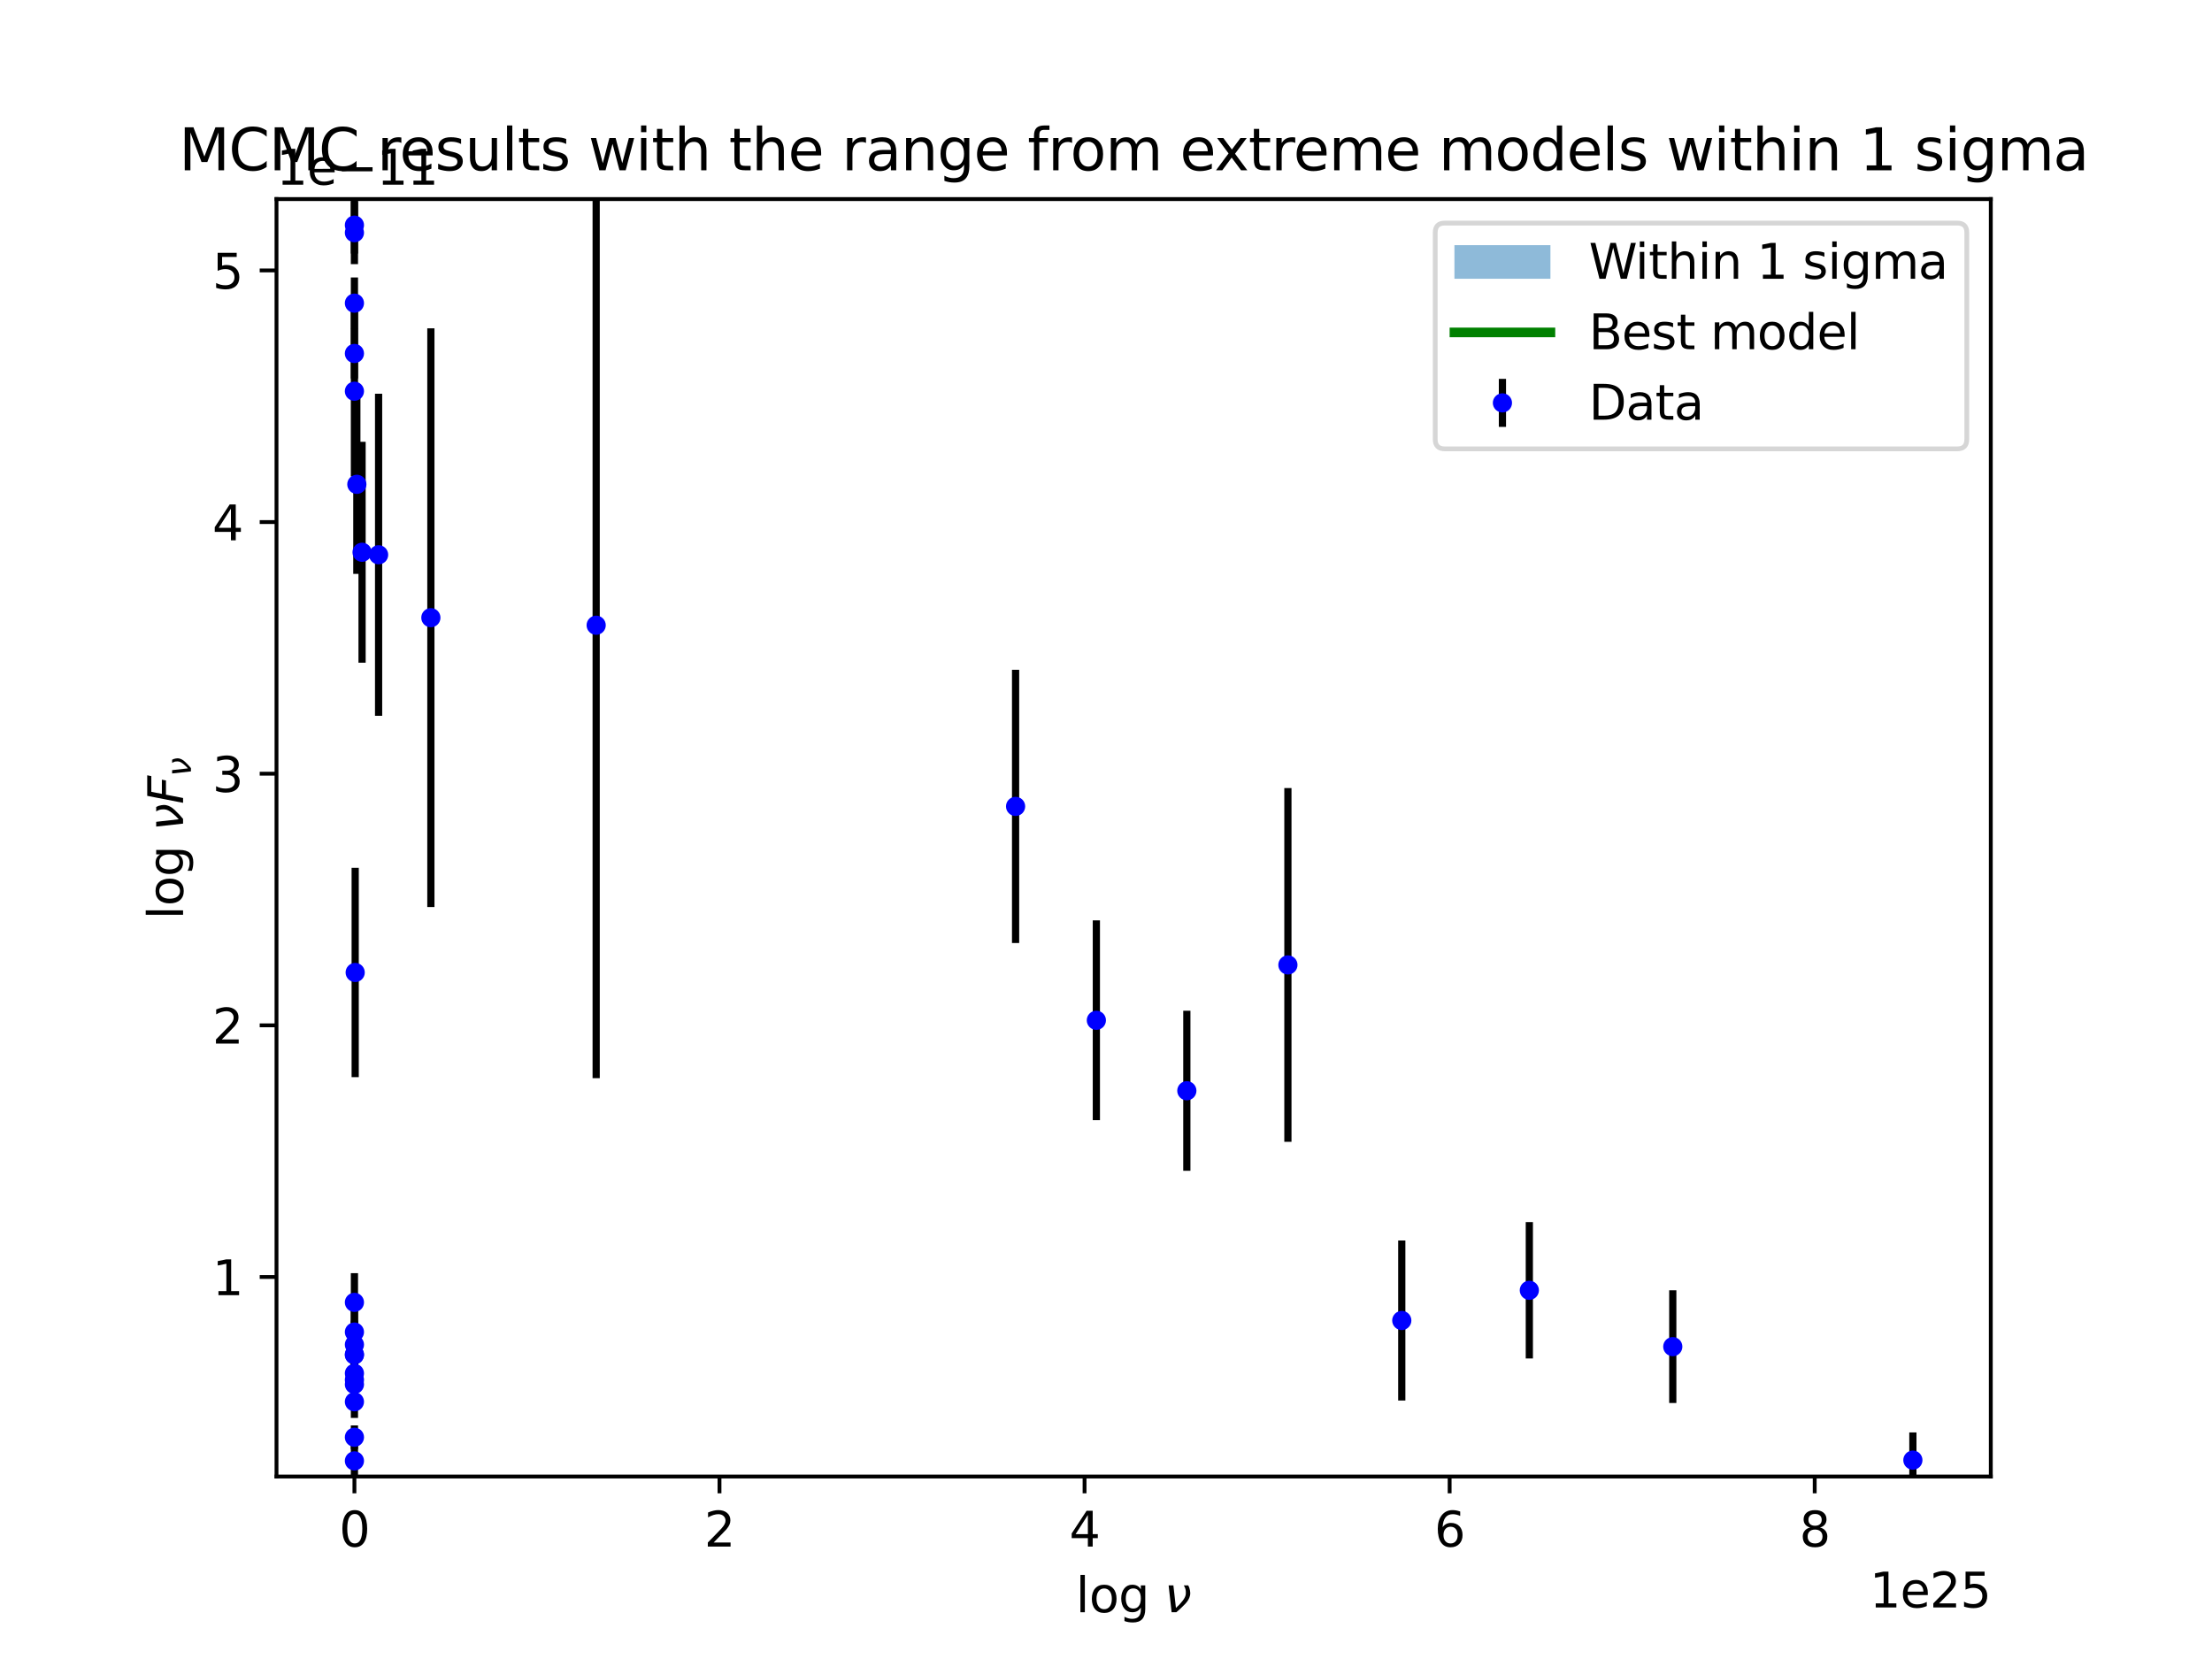 <?xml version="1.0" encoding="utf-8" standalone="no"?>
<!DOCTYPE svg PUBLIC "-//W3C//DTD SVG 1.1//EN"
  "http://www.w3.org/Graphics/SVG/1.1/DTD/svg11.dtd">
<svg xmlns:xlink="http://www.w3.org/1999/xlink" width="460.8pt" height="345.6pt" viewBox="0 0 460.8 345.6" xmlns="http://www.w3.org/2000/svg" version="1.1">
 <defs>
  <style type="text/css">*{stroke-linejoin: round; stroke-linecap: butt}</style>
 </defs>
 <g id="figure_1">
  <g id="patch_1">
   <path d="M 0 345.6 
L 460.8 345.6 
L 460.8 0 
L 0 0 
z
" style="fill: #ffffff"/>
  </g>
  <g id="axes_1">
   <g id="patch_2">
    <path d="M 57.6 307.584 
L 414.72 307.584 
L 414.72 41.472 
L 57.6 41.472 
z
" style="fill: #ffffff"/>
   </g>
   <g id="PolyCollection_1">
    <path d="M 73.833 85180690824406.859 
L 73.833 112151907773557.734 
L 73.833 108199300815063.844 
L 73.833 104248776738956.594 
L 73.833 100299479717650.781 
L 73.833 96350911490628.672 
L 73.833 92878605253317.438 
L 73.833 89668656269020.891 
L 73.833 86457449239730.719 
L 73.833 84952906052296.688 
L 73.833 83536121986935.953 
L 73.833 82123395116687.703 
L 73.833 80712392816454.953 
L 73.833 79302134859511.578 
L 73.833 77892406329837.422 
L 73.833 76482447158580.625 
L 73.833 75072954512343.234 
L 73.833 73663655814709.391 
L 73.833 72254692595741.188 
L 73.833 70846269287750.484 
L 73.833 69438737094965.344 
L 73.833 68032656895779.883 
L 73.833 66628966982087.047 
L 73.833 65229192733444.617 
L 73.833 63835834514282.359 
L 73.833 62452965245275.195 
L 73.833 61087205388215.211 
L 73.833 59749264051131.797 
L 73.833 58456240162263.836 
L 73.833 57234951047445.102 
L 73.833 56126026318195.789 
L 73.833 55186990081962.555 
L 73.833 54502167282107.281 
L 73.833 54153384456881 
L 73.833 53981299047552.719 
L 73.833 54038824831884.852 
L 73.833 54305215890145.367 
L 73.833 54682134900842.719 
L 73.833 55081580842374.047 
L 73.833 55482231718110.523 
L 73.833 55945909601859.516 
L 73.833 56409612603087.375 
L 73.833 56873313094370.953 
L 73.833 57337007845611.453 
L 73.833 57800689521291.328 
L 73.833 58264341511576.531 
L 73.833 58727926323192.086 
L 73.833 59191567535732.07 
L 73.833 59971607608761.68 
L 73.833 60935215466663.391 
L 73.833 62738074402219.461 
L 73.833 65630197902216.5 
L 73.833 70332083216728.734 
L 73.833 76359070076566.859 
L 73.833 76278052668658.891 
L 73.833 74881909749548.297 
L 73.833 73485836396361.844 
L 73.833 72094312826152.406 
L 73.833 70805874323130.781 
L 73.833 69429117291942.453 
L 73.833 68060035100004.398 
L 73.833 66704397263312.984 
L 73.833 65366534554042.234 
L 73.833 64051882774949.906 
L 73.833 62766779327703.992 
L 73.833 61520591405671.406 
L 73.833 60324059568006.547 
L 73.833 59190361836043.781 
L 73.833 58135391511567.453 
L 73.833 57201534227238.508 
L 73.833 56448384622894.055 
L 73.833 55871277448340.133 
L 73.833 55399091226462.719 
L 73.833 55116387548417.719 
L 73.833 54986043603111.281 
L 73.833 54893944225686.922 
L 73.833 54820946164786.992 
L 73.833 54769361078091.883 
L 73.833 54742030050551.148 
L 73.833 54742171580613.219 
L 73.833 54773916249348.672 
L 73.833 54886825787750.531 
L 73.833 55198076603499.18 
L 73.833 55673806318782.344 
L 73.833 56528170884918.883 
L 73.833 58182777873088 
L 73.833 60945292670799.406 
L 73.833 64574112978402.195 
L 73.833 68154100172738.891 
L 73.833 71371723231505.391 
L 73.833 74909817527471.25 
L 73.833 81127987980923.547 
L 73.833 94470813209783.125 
L 73.833 131699887170993.359 
L 73.833 257769105659550.312 
L 73.833 481946072055399.75 
L 73.833 206157862065303.5 
L 73.833 206157862065303.5 
L 73.833 168928788104093.906 
L 73.833 125034177693879.312 
L 73.833 90500821582940.594 
L 73.833 78099590615136.109 
L 73.833 72284875191939.828 
L 73.833 69196180777859.141 
L 73.833 66440013865523.992 
L 73.833 63132320026889.398 
L 73.833 59779090201249.367 
L 73.833 57297145646943.711 
L 73.833 55797587462692.352 
L 73.833 54956002536974.734 
L 73.833 54504343415950.695 
L 73.833 54238010048417.719 
L 73.833 54088166405671.398 
L 73.833 53981264032126.016 
L 73.833 53916265040659.766 
L 73.833 53906892605438.672 
L 73.833 53969621874057.742 
L 73.833 54107026596904.914 
L 73.833 54325208292211.359 
L 73.833 54534075212692.352 
L 73.833 54769628412653.562 
L 73.833 55074761984608.57 
L 73.833 55213613459201.273 
L 73.833 55359284586043.781 
L 73.833 55515816834686.141 
L 73.833 55682114657610.891 
L 73.833 55858288133755.188 
L 73.833 56044216700473.57 
L 73.833 56239695925454.18 
L 73.833 56444809678363.414 
L 73.833 56660690199697.781 
L 73.833 56888705613390.57 
L 73.833 57130491377936.727 
L 73.833 57389554293762.945 
L 73.833 57667718526113.609 
L 73.833 57965125605050.773 
L 73.833 58280265876579.086 
L 73.833 58611367593995.688 
L 73.833 58957539642094.984 
L 73.833 59317487282882.266 
L 73.833 59688546844524.219 
L 73.833 60070338872942.891 
L 73.833 60433285995373.188 
L 73.833 60055581120091.078 
L 73.833 59442800242665.75 
L 73.833 58772665396744.711 
L 73.833 58180658082930.797 
L 73.833 57473714416688.398 
L 73.833 56737508384952.469 
L 73.833 56094045296188.039 
L 73.833 55542507965218.125 
L 73.833 55091001088612.297 
L 73.833 54771279530168.602 
L 73.833 54526484997218.047 
L 73.833 54350447815792.438 
L 73.833 54217032146501.336 
L 73.833 54108195529765.391 
L 73.833 53980797507863.625 
L 73.833 53849654117484.547 
L 73.833 53748221680268.547 
L 73.833 53702434084265.32 
L 73.833 53820595960545.812 
L 73.833 54241364835068.125 
L 73.833 54397435800479.727 
L 73.833 54553669263478.242 
L 73.833 54715207482851.516 
L 73.833 54892382153145.43 
L 73.833 55152933755553.102 
L 73.833 55608922648106.516 
L 73.833 55996196074473.742 
L 73.833 56223383275285.469 
L 73.833 56464042041219.961 
L 73.833 56785158026492.227 
L 73.833 57292789666140.328 
L 73.833 57716357673600.25 
L 73.833 57999113780124.234 
L 73.833 58282981153994.719 
L 73.833 58572593597583.281 
L 73.833 58890653582616.992 
L 73.833 59347570283659.062 
L 73.833 60414848481793.398 
L 73.833 63040487983946.789 
L 73.833 66473493587896.523 
L 73.833 69508023923126.75 
L 73.833 70923366478596.125 
L 73.833 72357170844383.578 
L 73.833 73830158069946.031 
L 73.833 75391119333716.391 
L 73.833 77145195746245.484 
L 73.833 79281592033095.766 
L 73.833 81993858416920.438 
L 73.833 85180690824406.859 
z
" clip-path="url(#pe20d4fa3a6)" style="fill: #1f77b4; fill-opacity: 0.5"/>
   </g>
   <g id="matplotlib.axis_1">
    <g id="xtick_1">
     <g id="line2d_1">
      <defs>
       <path id="m225203f4b2" d="M 0 0 
L 0 3.5 
" style="stroke: #000000; stroke-width: 0.8"/>
      </defs>
      <g>
       <use xlink:href="#m225203f4b2" x="73.833" y="307.584" style="stroke: #000000; stroke-width: 0.8"/>
      </g>
     </g>
     <g id="text_1">
      <!-- 0 -->
      <g transform="translate(70.651 322.182)scale(0.1 -0.1)">
       <defs>
        <path id="DejaVuSans-30" d="M 2034 4250 
Q 1547 4250 1301 3770 
Q 1056 3291 1056 2328 
Q 1056 1369 1301 889 
Q 1547 409 2034 409 
Q 2525 409 2770 889 
Q 3016 1369 3016 2328 
Q 3016 3291 2770 3770 
Q 2525 4250 2034 4250 
z
M 2034 4750 
Q 2819 4750 3233 4129 
Q 3647 3509 3647 2328 
Q 3647 1150 3233 529 
Q 2819 -91 2034 -91 
Q 1250 -91 836 529 
Q 422 1150 422 2328 
Q 422 3509 836 4129 
Q 1250 4750 2034 4750 
z
" transform="scale(0.016)"/>
       </defs>
       <use xlink:href="#DejaVuSans-30"/>
      </g>
     </g>
    </g>
    <g id="xtick_2">
     <g id="line2d_2">
      <g>
       <use xlink:href="#m225203f4b2" x="149.883" y="307.584" style="stroke: #000000; stroke-width: 0.8"/>
      </g>
     </g>
     <g id="text_2">
      <!-- 2 -->
      <g transform="translate(146.702 322.182)scale(0.1 -0.1)">
       <defs>
        <path id="DejaVuSans-32" d="M 1228 531 
L 3431 531 
L 3431 0 
L 469 0 
L 469 531 
Q 828 903 1448 1529 
Q 2069 2156 2228 2338 
Q 2531 2678 2651 2914 
Q 2772 3150 2772 3378 
Q 2772 3750 2511 3984 
Q 2250 4219 1831 4219 
Q 1534 4219 1204 4116 
Q 875 4013 500 3803 
L 500 4441 
Q 881 4594 1212 4672 
Q 1544 4750 1819 4750 
Q 2544 4750 2975 4387 
Q 3406 4025 3406 3419 
Q 3406 3131 3298 2873 
Q 3191 2616 2906 2266 
Q 2828 2175 2409 1742 
Q 1991 1309 1228 531 
z
" transform="scale(0.016)"/>
       </defs>
       <use xlink:href="#DejaVuSans-32"/>
      </g>
     </g>
    </g>
    <g id="xtick_3">
     <g id="line2d_3">
      <g>
       <use xlink:href="#m225203f4b2" x="225.934" y="307.584" style="stroke: #000000; stroke-width: 0.8"/>
      </g>
     </g>
     <g id="text_3">
      <!-- 4 -->
      <g transform="translate(222.753 322.182)scale(0.1 -0.1)">
       <defs>
        <path id="DejaVuSans-34" d="M 2419 4116 
L 825 1625 
L 2419 1625 
L 2419 4116 
z
M 2253 4666 
L 3047 4666 
L 3047 1625 
L 3713 1625 
L 3713 1100 
L 3047 1100 
L 3047 0 
L 2419 0 
L 2419 1100 
L 313 1100 
L 313 1709 
L 2253 4666 
z
" transform="scale(0.016)"/>
       </defs>
       <use xlink:href="#DejaVuSans-34"/>
      </g>
     </g>
    </g>
    <g id="xtick_4">
     <g id="line2d_4">
      <g>
       <use xlink:href="#m225203f4b2" x="301.985" y="307.584" style="stroke: #000000; stroke-width: 0.8"/>
      </g>
     </g>
     <g id="text_4">
      <!-- 6 -->
      <g transform="translate(298.803 322.182)scale(0.1 -0.1)">
       <defs>
        <path id="DejaVuSans-36" d="M 2113 2584 
Q 1688 2584 1439 2293 
Q 1191 2003 1191 1497 
Q 1191 994 1439 701 
Q 1688 409 2113 409 
Q 2538 409 2786 701 
Q 3034 994 3034 1497 
Q 3034 2003 2786 2293 
Q 2538 2584 2113 2584 
z
M 3366 4563 
L 3366 3988 
Q 3128 4100 2886 4159 
Q 2644 4219 2406 4219 
Q 1781 4219 1451 3797 
Q 1122 3375 1075 2522 
Q 1259 2794 1537 2939 
Q 1816 3084 2150 3084 
Q 2853 3084 3261 2657 
Q 3669 2231 3669 1497 
Q 3669 778 3244 343 
Q 2819 -91 2113 -91 
Q 1303 -91 875 529 
Q 447 1150 447 2328 
Q 447 3434 972 4092 
Q 1497 4750 2381 4750 
Q 2619 4750 2861 4703 
Q 3103 4656 3366 4563 
z
" transform="scale(0.016)"/>
       </defs>
       <use xlink:href="#DejaVuSans-36"/>
      </g>
     </g>
    </g>
    <g id="xtick_5">
     <g id="line2d_5">
      <g>
       <use xlink:href="#m225203f4b2" x="378.035" y="307.584" style="stroke: #000000; stroke-width: 0.8"/>
      </g>
     </g>
     <g id="text_5">
      <!-- 8 -->
      <g transform="translate(374.854 322.182)scale(0.1 -0.1)">
       <defs>
        <path id="DejaVuSans-38" d="M 2034 2216 
Q 1584 2216 1326 1975 
Q 1069 1734 1069 1313 
Q 1069 891 1326 650 
Q 1584 409 2034 409 
Q 2484 409 2743 651 
Q 3003 894 3003 1313 
Q 3003 1734 2745 1975 
Q 2488 2216 2034 2216 
z
M 1403 2484 
Q 997 2584 770 2862 
Q 544 3141 544 3541 
Q 544 4100 942 4425 
Q 1341 4750 2034 4750 
Q 2731 4750 3128 4425 
Q 3525 4100 3525 3541 
Q 3525 3141 3298 2862 
Q 3072 2584 2669 2484 
Q 3125 2378 3379 2068 
Q 3634 1759 3634 1313 
Q 3634 634 3220 271 
Q 2806 -91 2034 -91 
Q 1263 -91 848 271 
Q 434 634 434 1313 
Q 434 1759 690 2068 
Q 947 2378 1403 2484 
z
M 1172 3481 
Q 1172 3119 1398 2916 
Q 1625 2713 2034 2713 
Q 2441 2713 2670 2916 
Q 2900 3119 2900 3481 
Q 2900 3844 2670 4047 
Q 2441 4250 2034 4250 
Q 1625 4250 1398 4047 
Q 1172 3844 1172 3481 
z
" transform="scale(0.016)"/>
       </defs>
       <use xlink:href="#DejaVuSans-38"/>
      </g>
     </g>
    </g>
    <g id="text_6">
     <!-- log $\nu$ -->
     <g transform="translate(224.11 335.862)scale(0.1 -0.1)">
      <defs>
       <path id="DejaVuSans-6c" d="M 603 4863 
L 1178 4863 
L 1178 0 
L 603 0 
L 603 4863 
z
" transform="scale(0.016)"/>
       <path id="DejaVuSans-6f" d="M 1959 3097 
Q 1497 3097 1228 2736 
Q 959 2375 959 1747 
Q 959 1119 1226 758 
Q 1494 397 1959 397 
Q 2419 397 2687 759 
Q 2956 1122 2956 1747 
Q 2956 2369 2687 2733 
Q 2419 3097 1959 3097 
z
M 1959 3584 
Q 2709 3584 3137 3096 
Q 3566 2609 3566 1747 
Q 3566 888 3137 398 
Q 2709 -91 1959 -91 
Q 1206 -91 779 398 
Q 353 888 353 1747 
Q 353 2609 779 3096 
Q 1206 3584 1959 3584 
z
" transform="scale(0.016)"/>
       <path id="DejaVuSans-67" d="M 2906 1791 
Q 2906 2416 2648 2759 
Q 2391 3103 1925 3103 
Q 1463 3103 1205 2759 
Q 947 2416 947 1791 
Q 947 1169 1205 825 
Q 1463 481 1925 481 
Q 2391 481 2648 825 
Q 2906 1169 2906 1791 
z
M 3481 434 
Q 3481 -459 3084 -895 
Q 2688 -1331 1869 -1331 
Q 1566 -1331 1297 -1286 
Q 1028 -1241 775 -1147 
L 775 -588 
Q 1028 -725 1275 -790 
Q 1522 -856 1778 -856 
Q 2344 -856 2625 -561 
Q 2906 -266 2906 331 
L 2906 616 
Q 2728 306 2450 153 
Q 2172 0 1784 0 
Q 1141 0 747 490 
Q 353 981 353 1791 
Q 353 2603 747 3093 
Q 1141 3584 1784 3584 
Q 2172 3584 2450 3431 
Q 2728 3278 2906 2969 
L 2906 3500 
L 3481 3500 
L 3481 434 
z
" transform="scale(0.016)"/>
       <path id="DejaVuSans-20" transform="scale(0.016)"/>
       <path id="DejaVuSans-Oblique-3bd" d="M 959 0 
L 572 3500 
L 1191 3500 
L 1522 563 
Q 1972 950 2391 1488 
Q 2706 1891 2788 2241 
Q 2825 2406 2809 2719 
Q 2794 3091 2544 3500 
L 3125 3500 
L 3125 3500 
Q 3288 3222 3353 2834 
Q 3416 2478 3369 2234 
Q 3250 1622 2719 1075 
Q 2025 363 1572 0 
L 959 0 
z
" transform="scale(0.016)"/>
      </defs>
      <use xlink:href="#DejaVuSans-6c" transform="translate(0 0.016)"/>
      <use xlink:href="#DejaVuSans-6f" transform="translate(27.783 0.016)"/>
      <use xlink:href="#DejaVuSans-67" transform="translate(88.965 0.016)"/>
      <use xlink:href="#DejaVuSans-20" transform="translate(152.441 0.016)"/>
      <use xlink:href="#DejaVuSans-Oblique-3bd" transform="translate(184.229 0.016)"/>
     </g>
    </g>
    <g id="text_7">
     <!-- 1e25 -->
     <g transform="translate(389.479 334.861)scale(0.1 -0.1)">
      <defs>
       <path id="DejaVuSans-31" d="M 794 531 
L 1825 531 
L 1825 4091 
L 703 3866 
L 703 4441 
L 1819 4666 
L 2450 4666 
L 2450 531 
L 3481 531 
L 3481 0 
L 794 0 
L 794 531 
z
" transform="scale(0.016)"/>
       <path id="DejaVuSans-65" d="M 3597 1894 
L 3597 1613 
L 953 1613 
Q 991 1019 1311 708 
Q 1631 397 2203 397 
Q 2534 397 2845 478 
Q 3156 559 3463 722 
L 3463 178 
Q 3153 47 2828 -22 
Q 2503 -91 2169 -91 
Q 1331 -91 842 396 
Q 353 884 353 1716 
Q 353 2575 817 3079 
Q 1281 3584 2069 3584 
Q 2775 3584 3186 3129 
Q 3597 2675 3597 1894 
z
M 3022 2063 
Q 3016 2534 2758 2815 
Q 2500 3097 2075 3097 
Q 1594 3097 1305 2825 
Q 1016 2553 972 2059 
L 3022 2063 
z
" transform="scale(0.016)"/>
       <path id="DejaVuSans-35" d="M 691 4666 
L 3169 4666 
L 3169 4134 
L 1269 4134 
L 1269 2991 
Q 1406 3038 1543 3061 
Q 1681 3084 1819 3084 
Q 2600 3084 3056 2656 
Q 3513 2228 3513 1497 
Q 3513 744 3044 326 
Q 2575 -91 1722 -91 
Q 1428 -91 1123 -41 
Q 819 9 494 109 
L 494 744 
Q 775 591 1075 516 
Q 1375 441 1709 441 
Q 2250 441 2565 725 
Q 2881 1009 2881 1497 
Q 2881 1984 2565 2268 
Q 2250 2553 1709 2553 
Q 1456 2553 1204 2497 
Q 953 2441 691 2322 
L 691 4666 
z
" transform="scale(0.016)"/>
      </defs>
      <use xlink:href="#DejaVuSans-31"/>
      <use xlink:href="#DejaVuSans-65" x="63.623"/>
      <use xlink:href="#DejaVuSans-32" x="125.146"/>
      <use xlink:href="#DejaVuSans-35" x="188.77"/>
     </g>
    </g>
   </g>
   <g id="matplotlib.axis_2">
    <g id="ytick_1">
     <g id="line2d_6">
      <defs>
       <path id="mb6fb39dc24" d="M 0 0 
L -3.5 0 
" style="stroke: #000000; stroke-width: 0.8"/>
      </defs>
      <g>
       <use xlink:href="#mb6fb39dc24" x="57.6" y="266.012" style="stroke: #000000; stroke-width: 0.8"/>
      </g>
     </g>
     <g id="text_8">
      <!-- 1 -->
      <g transform="translate(44.237 269.811)scale(0.1 -0.1)">
       <use xlink:href="#DejaVuSans-31"/>
      </g>
     </g>
    </g>
    <g id="ytick_2">
     <g id="line2d_7">
      <g>
       <use xlink:href="#mb6fb39dc24" x="57.6" y="213.594" style="stroke: #000000; stroke-width: 0.8"/>
      </g>
     </g>
     <g id="text_9">
      <!-- 2 -->
      <g transform="translate(44.237 217.393)scale(0.1 -0.1)">
       <use xlink:href="#DejaVuSans-32"/>
      </g>
     </g>
    </g>
    <g id="ytick_3">
     <g id="line2d_8">
      <g>
       <use xlink:href="#mb6fb39dc24" x="57.6" y="161.175" style="stroke: #000000; stroke-width: 0.8"/>
      </g>
     </g>
     <g id="text_10">
      <!-- 3 -->
      <g transform="translate(44.237 164.974)scale(0.1 -0.1)">
       <defs>
        <path id="DejaVuSans-33" d="M 2597 2516 
Q 3050 2419 3304 2112 
Q 3559 1806 3559 1356 
Q 3559 666 3084 287 
Q 2609 -91 1734 -91 
Q 1441 -91 1130 -33 
Q 819 25 488 141 
L 488 750 
Q 750 597 1062 519 
Q 1375 441 1716 441 
Q 2309 441 2620 675 
Q 2931 909 2931 1356 
Q 2931 1769 2642 2001 
Q 2353 2234 1838 2234 
L 1294 2234 
L 1294 2753 
L 1863 2753 
Q 2328 2753 2575 2939 
Q 2822 3125 2822 3475 
Q 2822 3834 2567 4026 
Q 2313 4219 1838 4219 
Q 1578 4219 1281 4162 
Q 984 4106 628 3988 
L 628 4550 
Q 988 4650 1302 4700 
Q 1616 4750 1894 4750 
Q 2613 4750 3031 4423 
Q 3450 4097 3450 3541 
Q 3450 3153 3228 2886 
Q 3006 2619 2597 2516 
z
" transform="scale(0.016)"/>
       </defs>
       <use xlink:href="#DejaVuSans-33"/>
      </g>
     </g>
    </g>
    <g id="ytick_4">
     <g id="line2d_9">
      <g>
       <use xlink:href="#mb6fb39dc24" x="57.6" y="108.756" style="stroke: #000000; stroke-width: 0.8"/>
      </g>
     </g>
     <g id="text_11">
      <!-- 4 -->
      <g transform="translate(44.237 112.556)scale(0.1 -0.1)">
       <use xlink:href="#DejaVuSans-34"/>
      </g>
     </g>
    </g>
    <g id="ytick_5">
     <g id="line2d_10">
      <g>
       <use xlink:href="#mb6fb39dc24" x="57.6" y="56.338" style="stroke: #000000; stroke-width: 0.8"/>
      </g>
     </g>
     <g id="text_12">
      <!-- 5 -->
      <g transform="translate(44.237 60.137)scale(0.1 -0.1)">
       <use xlink:href="#DejaVuSans-35"/>
      </g>
     </g>
    </g>
    <g id="text_13">
     <!-- log $\nu F_{\nu}$ -->
     <g transform="translate(38.138 191.528)rotate(-90)scale(0.1 -0.1)">
      <defs>
       <path id="DejaVuSans-Oblique-46" d="M 1081 4666 
L 3756 4666 
L 3653 4134 
L 1606 4134 
L 1338 2759 
L 3188 2759 
L 3084 2228 
L 1234 2228 
L 800 0 
L 172 0 
L 1081 4666 
z
" transform="scale(0.016)"/>
      </defs>
      <use xlink:href="#DejaVuSans-6c" transform="translate(0 0.016)"/>
      <use xlink:href="#DejaVuSans-6f" transform="translate(27.783 0.016)"/>
      <use xlink:href="#DejaVuSans-67" transform="translate(88.965 0.016)"/>
      <use xlink:href="#DejaVuSans-20" transform="translate(152.441 0.016)"/>
      <use xlink:href="#DejaVuSans-Oblique-3bd" transform="translate(184.229 0.016)"/>
      <use xlink:href="#DejaVuSans-Oblique-46" transform="translate(240.088 0.016)"/>
      <use xlink:href="#DejaVuSans-Oblique-3bd" transform="translate(297.607 -16.391)scale(0.7)"/>
     </g>
    </g>
    <g id="text_14">
     <!-- 1e−11 -->
     <g transform="translate(57.6 38.472)scale(0.1 -0.1)">
      <defs>
       <path id="DejaVuSans-2212" d="M 678 2272 
L 4684 2272 
L 4684 1741 
L 678 1741 
L 678 2272 
z
" transform="scale(0.016)"/>
      </defs>
      <use xlink:href="#DejaVuSans-31"/>
      <use xlink:href="#DejaVuSans-65" x="63.623"/>
      <use xlink:href="#DejaVuSans-2212" x="125.146"/>
      <use xlink:href="#DejaVuSans-31" x="208.936"/>
      <use xlink:href="#DejaVuSans-31" x="272.559"/>
     </g>
    </g>
   </g>
   <g id="line2d_11">
    <path clip-path="url(#pe20d4fa3a6)" style="fill: none; stroke: #008000; stroke-width: 2; stroke-linecap: square"/>
   </g>
   <g id="LineCollection_1">
    <path d="M 73.833 99.269 
L 73.833 63.729 
" clip-path="url(#pe20d4fa3a6)" style="fill: none; stroke: #000000; stroke-width: 1.5"/>
    <path d="M 73.833 52.826 
L 73.833 40.979 
" clip-path="url(#pe20d4fa3a6)" style="fill: none; stroke: #000000; stroke-width: 1.5"/>
    <path d="M 73.833 55.027 
L 73.833 41.923 
" clip-path="url(#pe20d4fa3a6)" style="fill: none; stroke: #000000; stroke-width: 1.5"/>
    <path d="M 73.833 68.499 
L 73.833 57.806 
" clip-path="url(#pe20d4fa3a6)" style="fill: none; stroke: #000000; stroke-width: 1.5"/>
    <path d="M 73.833 78.857 
L 73.833 68.415 
" clip-path="url(#pe20d4fa3a6)" style="fill: none; stroke: #000000; stroke-width: 1.5"/>
    <path d="M 73.833 287.766 
L 73.833 276.758 
" clip-path="url(#pe20d4fa3a6)" style="fill: none; stroke: #000000; stroke-width: 1.5"/>
    <path d="M 73.833 291.54 
L 73.833 280.637 
" clip-path="url(#pe20d4fa3a6)" style="fill: none; stroke: #000000; stroke-width: 1.5"/>
    <path d="M 73.833 283.153 
L 73.833 271.831 
" clip-path="url(#pe20d4fa3a6)" style="fill: none; stroke: #000000; stroke-width: 1.5"/>
    <path d="M 73.833 285.14 
L 73.833 275.086 
" clip-path="url(#pe20d4fa3a6)" style="fill: none; stroke: #000000; stroke-width: 1.5"/>
    <path d="M 73.833 277.387 
L 73.833 265.226 
" clip-path="url(#pe20d4fa3a6)" style="fill: none; stroke: #000000; stroke-width: 1.5"/>
    <path d="M 73.833 287.048 
L 73.833 277.266 
" clip-path="url(#pe20d4fa3a6)" style="fill: none; stroke: #000000; stroke-width: 1.5"/>
    <path d="M 73.833 295.377 
L 73.833 288.646 
" clip-path="url(#pe20d4fa3a6)" style="fill: none; stroke: #000000; stroke-width: 1.5"/>
    <path d="M 73.833 291.404 
L 73.833 283.499 
" clip-path="url(#pe20d4fa3a6)" style="fill: none; stroke: #000000; stroke-width: 1.5"/>
    <path d="M 73.833 292.305 
L 73.833 284.484 
" clip-path="url(#pe20d4fa3a6)" style="fill: none; stroke: #000000; stroke-width: 1.5"/>
    <path d="M 73.833 301.872 
L 73.833 296.934 
" clip-path="url(#pe20d4fa3a6)" style="fill: none; stroke: #000000; stroke-width: 1.5"/>
    <path d="M 73.833 307.486 
L 73.833 301.174 
" clip-path="url(#pe20d4fa3a6)" style="fill: none; stroke: #000000; stroke-width: 1.5"/>
    <path d="M 73.992 224.392 
L 73.992 180.78 
" clip-path="url(#pe20d4fa3a6)" style="fill: none; stroke: #000000; stroke-width: 1.5"/>
    <path d="M 74.336 119.555 
L 74.336 82.233 
" clip-path="url(#pe20d4fa3a6)" style="fill: none; stroke: #000000; stroke-width: 1.5"/>
    <path d="M 75.425 138.058 
L 75.425 92.035 
" clip-path="url(#pe20d4fa3a6)" style="fill: none; stroke: #000000; stroke-width: 1.5"/>
    <path d="M 78.869 149.119 
L 78.869 82.023 
" clip-path="url(#pe20d4fa3a6)" style="fill: none; stroke: #000000; stroke-width: 1.5"/>
    <path d="M 89.758 188.957 
L 89.758 68.394 
" clip-path="url(#pe20d4fa3a6)" style="fill: none; stroke: #000000; stroke-width: 1.5"/>
    <path d="M 124.193 224.601 
L 124.193 35.895 
" clip-path="url(#pe20d4fa3a6)" style="fill: none; stroke: #000000; stroke-width: 1.5"/>
    <path d="M 211.565 196.453 
L 211.565 139.526 
" clip-path="url(#pe20d4fa3a6)" style="fill: none; stroke: #000000; stroke-width: 1.5"/>
    <path d="M 228.391 233.355 
L 228.391 191.735 
" clip-path="url(#pe20d4fa3a6)" style="fill: none; stroke: #000000; stroke-width: 1.5"/>
    <path d="M 247.239 243.891 
L 247.239 210.553 
" clip-path="url(#pe20d4fa3a6)" style="fill: none; stroke: #000000; stroke-width: 1.5"/>
    <path d="M 268.294 237.863 
L 268.294 164.163 
" clip-path="url(#pe20d4fa3a6)" style="fill: none; stroke: #000000; stroke-width: 1.5"/>
    <path d="M 292.016 291.75 
L 292.016 258.411 
" clip-path="url(#pe20d4fa3a6)" style="fill: none; stroke: #000000; stroke-width: 1.5"/>
    <path d="M 318.588 282.996 
L 318.588 254.585 
" clip-path="url(#pe20d4fa3a6)" style="fill: none; stroke: #000000; stroke-width: 1.5"/>
    <path d="M 348.47 292.274 
L 348.47 268.79 
" clip-path="url(#pe20d4fa3a6)" style="fill: none; stroke: #000000; stroke-width: 1.5"/>
    <path d="M 398.487 309.939 
L 398.487 298.407 
" clip-path="url(#pe20d4fa3a6)" style="fill: none; stroke: #000000; stroke-width: 1.5"/>
   </g>
   <g id="line2d_12">
    <defs>
     <path id="m2c2a006508" d="M 0 1.5 
C 0.398 1.5 0.779 1.342 1.061 1.061 
C 1.342 0.779 1.5 0.398 1.5 0 
C 1.5 -0.398 1.342 -0.779 1.061 -1.061 
C 0.779 -1.342 0.398 -1.5 0 -1.5 
C -0.398 -1.5 -0.779 -1.342 -1.061 -1.061 
C -1.342 -0.779 -1.5 -0.398 -1.5 0 
C -1.5 0.398 -1.342 0.779 -1.061 1.061 
C -0.779 1.342 -0.398 1.5 0 1.5 
z
" style="stroke: #0000ff"/>
    </defs>
    <g clip-path="url(#pe20d4fa3a6)">
     <use xlink:href="#m2c2a006508" x="73.833" y="81.499" style="fill: #0000ff; stroke: #0000ff"/>
     <use xlink:href="#m2c2a006508" x="73.833" y="46.903" style="fill: #0000ff; stroke: #0000ff"/>
     <use xlink:href="#m2c2a006508" x="73.833" y="48.475" style="fill: #0000ff; stroke: #0000ff"/>
     <use xlink:href="#m2c2a006508" x="73.833" y="63.152" style="fill: #0000ff; stroke: #0000ff"/>
     <use xlink:href="#m2c2a006508" x="73.833" y="73.636" style="fill: #0000ff; stroke: #0000ff"/>
     <use xlink:href="#m2c2a006508" x="73.833" y="282.262" style="fill: #0000ff; stroke: #0000ff"/>
     <use xlink:href="#m2c2a006508" x="73.833" y="286.088" style="fill: #0000ff; stroke: #0000ff"/>
     <use xlink:href="#m2c2a006508" x="73.833" y="277.492" style="fill: #0000ff; stroke: #0000ff"/>
     <use xlink:href="#m2c2a006508" x="73.833" y="280.113" style="fill: #0000ff; stroke: #0000ff"/>
     <use xlink:href="#m2c2a006508" x="73.833" y="271.306" style="fill: #0000ff; stroke: #0000ff"/>
     <use xlink:href="#m2c2a006508" x="73.833" y="282.157" style="fill: #0000ff; stroke: #0000ff"/>
     <use xlink:href="#m2c2a006508" x="73.833" y="292.012" style="fill: #0000ff; stroke: #0000ff"/>
     <use xlink:href="#m2c2a006508" x="73.833" y="287.451" style="fill: #0000ff; stroke: #0000ff"/>
     <use xlink:href="#m2c2a006508" x="73.833" y="288.395" style="fill: #0000ff; stroke: #0000ff"/>
     <use xlink:href="#m2c2a006508" x="73.833" y="299.403" style="fill: #0000ff; stroke: #0000ff"/>
     <use xlink:href="#m2c2a006508" x="73.833" y="304.33" style="fill: #0000ff; stroke: #0000ff"/>
     <use xlink:href="#m2c2a006508" x="73.992" y="202.586" style="fill: #0000ff; stroke: #0000ff"/>
     <use xlink:href="#m2c2a006508" x="74.336" y="100.894" style="fill: #0000ff; stroke: #0000ff"/>
     <use xlink:href="#m2c2a006508" x="75.425" y="115.047" style="fill: #0000ff; stroke: #0000ff"/>
     <use xlink:href="#m2c2a006508" x="78.869" y="115.571" style="fill: #0000ff; stroke: #0000ff"/>
     <use xlink:href="#m2c2a006508" x="89.758" y="128.675" style="fill: #0000ff; stroke: #0000ff"/>
     <use xlink:href="#m2c2a006508" x="124.193" y="130.248" style="fill: #0000ff; stroke: #0000ff"/>
     <use xlink:href="#m2c2a006508" x="211.565" y="167.989" style="fill: #0000ff; stroke: #0000ff"/>
     <use xlink:href="#m2c2a006508" x="228.391" y="212.545" style="fill: #0000ff; stroke: #0000ff"/>
     <use xlink:href="#m2c2a006508" x="247.239" y="227.222" style="fill: #0000ff; stroke: #0000ff"/>
     <use xlink:href="#m2c2a006508" x="268.294" y="201.013" style="fill: #0000ff; stroke: #0000ff"/>
     <use xlink:href="#m2c2a006508" x="292.016" y="275.08" style="fill: #0000ff; stroke: #0000ff"/>
     <use xlink:href="#m2c2a006508" x="318.588" y="268.79" style="fill: #0000ff; stroke: #0000ff"/>
     <use xlink:href="#m2c2a006508" x="348.47" y="280.532" style="fill: #0000ff; stroke: #0000ff"/>
     <use xlink:href="#m2c2a006508" x="398.487" y="304.173" style="fill: #0000ff; stroke: #0000ff"/>
    </g>
   </g>
   <g id="patch_3">
    <path d="M 57.6 307.584 
L 57.6 41.472 
" style="fill: none; stroke: #000000; stroke-width: 0.8; stroke-linejoin: miter; stroke-linecap: square"/>
   </g>
   <g id="patch_4">
    <path d="M 414.72 307.584 
L 414.72 41.472 
" style="fill: none; stroke: #000000; stroke-width: 0.8; stroke-linejoin: miter; stroke-linecap: square"/>
   </g>
   <g id="patch_5">
    <path d="M 57.6 307.584 
L 414.72 307.584 
" style="fill: none; stroke: #000000; stroke-width: 0.8; stroke-linejoin: miter; stroke-linecap: square"/>
   </g>
   <g id="patch_6">
    <path d="M 57.6 41.472 
L 414.72 41.472 
" style="fill: none; stroke: #000000; stroke-width: 0.8; stroke-linejoin: miter; stroke-linecap: square"/>
   </g>
   <g id="text_15">
    <!-- MCMC results with the range from extreme models within 1 sigma -->
    <g transform="translate(37.283 35.472)scale(0.12 -0.12)">
     <defs>
      <path id="DejaVuSans-4d" d="M 628 4666 
L 1569 4666 
L 2759 1491 
L 3956 4666 
L 4897 4666 
L 4897 0 
L 4281 0 
L 4281 4097 
L 3078 897 
L 2444 897 
L 1241 4097 
L 1241 0 
L 628 0 
L 628 4666 
z
" transform="scale(0.016)"/>
      <path id="DejaVuSans-43" d="M 4122 4306 
L 4122 3641 
Q 3803 3938 3442 4084 
Q 3081 4231 2675 4231 
Q 1875 4231 1450 3742 
Q 1025 3253 1025 2328 
Q 1025 1406 1450 917 
Q 1875 428 2675 428 
Q 3081 428 3442 575 
Q 3803 722 4122 1019 
L 4122 359 
Q 3791 134 3420 21 
Q 3050 -91 2638 -91 
Q 1578 -91 968 557 
Q 359 1206 359 2328 
Q 359 3453 968 4101 
Q 1578 4750 2638 4750 
Q 3056 4750 3426 4639 
Q 3797 4528 4122 4306 
z
" transform="scale(0.016)"/>
      <path id="DejaVuSans-72" d="M 2631 2963 
Q 2534 3019 2420 3045 
Q 2306 3072 2169 3072 
Q 1681 3072 1420 2755 
Q 1159 2438 1159 1844 
L 1159 0 
L 581 0 
L 581 3500 
L 1159 3500 
L 1159 2956 
Q 1341 3275 1631 3429 
Q 1922 3584 2338 3584 
Q 2397 3584 2469 3576 
Q 2541 3569 2628 3553 
L 2631 2963 
z
" transform="scale(0.016)"/>
      <path id="DejaVuSans-73" d="M 2834 3397 
L 2834 2853 
Q 2591 2978 2328 3040 
Q 2066 3103 1784 3103 
Q 1356 3103 1142 2972 
Q 928 2841 928 2578 
Q 928 2378 1081 2264 
Q 1234 2150 1697 2047 
L 1894 2003 
Q 2506 1872 2764 1633 
Q 3022 1394 3022 966 
Q 3022 478 2636 193 
Q 2250 -91 1575 -91 
Q 1294 -91 989 -36 
Q 684 19 347 128 
L 347 722 
Q 666 556 975 473 
Q 1284 391 1588 391 
Q 1994 391 2212 530 
Q 2431 669 2431 922 
Q 2431 1156 2273 1281 
Q 2116 1406 1581 1522 
L 1381 1569 
Q 847 1681 609 1914 
Q 372 2147 372 2553 
Q 372 3047 722 3315 
Q 1072 3584 1716 3584 
Q 2034 3584 2315 3537 
Q 2597 3491 2834 3397 
z
" transform="scale(0.016)"/>
      <path id="DejaVuSans-75" d="M 544 1381 
L 544 3500 
L 1119 3500 
L 1119 1403 
Q 1119 906 1312 657 
Q 1506 409 1894 409 
Q 2359 409 2629 706 
Q 2900 1003 2900 1516 
L 2900 3500 
L 3475 3500 
L 3475 0 
L 2900 0 
L 2900 538 
Q 2691 219 2414 64 
Q 2138 -91 1772 -91 
Q 1169 -91 856 284 
Q 544 659 544 1381 
z
M 1991 3584 
L 1991 3584 
z
" transform="scale(0.016)"/>
      <path id="DejaVuSans-74" d="M 1172 4494 
L 1172 3500 
L 2356 3500 
L 2356 3053 
L 1172 3053 
L 1172 1153 
Q 1172 725 1289 603 
Q 1406 481 1766 481 
L 2356 481 
L 2356 0 
L 1766 0 
Q 1100 0 847 248 
Q 594 497 594 1153 
L 594 3053 
L 172 3053 
L 172 3500 
L 594 3500 
L 594 4494 
L 1172 4494 
z
" transform="scale(0.016)"/>
      <path id="DejaVuSans-77" d="M 269 3500 
L 844 3500 
L 1563 769 
L 2278 3500 
L 2956 3500 
L 3675 769 
L 4391 3500 
L 4966 3500 
L 4050 0 
L 3372 0 
L 2619 2869 
L 1863 0 
L 1184 0 
L 269 3500 
z
" transform="scale(0.016)"/>
      <path id="DejaVuSans-69" d="M 603 3500 
L 1178 3500 
L 1178 0 
L 603 0 
L 603 3500 
z
M 603 4863 
L 1178 4863 
L 1178 4134 
L 603 4134 
L 603 4863 
z
" transform="scale(0.016)"/>
      <path id="DejaVuSans-68" d="M 3513 2113 
L 3513 0 
L 2938 0 
L 2938 2094 
Q 2938 2591 2744 2837 
Q 2550 3084 2163 3084 
Q 1697 3084 1428 2787 
Q 1159 2491 1159 1978 
L 1159 0 
L 581 0 
L 581 4863 
L 1159 4863 
L 1159 2956 
Q 1366 3272 1645 3428 
Q 1925 3584 2291 3584 
Q 2894 3584 3203 3211 
Q 3513 2838 3513 2113 
z
" transform="scale(0.016)"/>
      <path id="DejaVuSans-61" d="M 2194 1759 
Q 1497 1759 1228 1600 
Q 959 1441 959 1056 
Q 959 750 1161 570 
Q 1363 391 1709 391 
Q 2188 391 2477 730 
Q 2766 1069 2766 1631 
L 2766 1759 
L 2194 1759 
z
M 3341 1997 
L 3341 0 
L 2766 0 
L 2766 531 
Q 2569 213 2275 61 
Q 1981 -91 1556 -91 
Q 1019 -91 701 211 
Q 384 513 384 1019 
Q 384 1609 779 1909 
Q 1175 2209 1959 2209 
L 2766 2209 
L 2766 2266 
Q 2766 2663 2505 2880 
Q 2244 3097 1772 3097 
Q 1472 3097 1187 3025 
Q 903 2953 641 2809 
L 641 3341 
Q 956 3463 1253 3523 
Q 1550 3584 1831 3584 
Q 2591 3584 2966 3190 
Q 3341 2797 3341 1997 
z
" transform="scale(0.016)"/>
      <path id="DejaVuSans-6e" d="M 3513 2113 
L 3513 0 
L 2938 0 
L 2938 2094 
Q 2938 2591 2744 2837 
Q 2550 3084 2163 3084 
Q 1697 3084 1428 2787 
Q 1159 2491 1159 1978 
L 1159 0 
L 581 0 
L 581 3500 
L 1159 3500 
L 1159 2956 
Q 1366 3272 1645 3428 
Q 1925 3584 2291 3584 
Q 2894 3584 3203 3211 
Q 3513 2838 3513 2113 
z
" transform="scale(0.016)"/>
      <path id="DejaVuSans-66" d="M 2375 4863 
L 2375 4384 
L 1825 4384 
Q 1516 4384 1395 4259 
Q 1275 4134 1275 3809 
L 1275 3500 
L 2222 3500 
L 2222 3053 
L 1275 3053 
L 1275 0 
L 697 0 
L 697 3053 
L 147 3053 
L 147 3500 
L 697 3500 
L 697 3744 
Q 697 4328 969 4595 
Q 1241 4863 1831 4863 
L 2375 4863 
z
" transform="scale(0.016)"/>
      <path id="DejaVuSans-6d" d="M 3328 2828 
Q 3544 3216 3844 3400 
Q 4144 3584 4550 3584 
Q 5097 3584 5394 3201 
Q 5691 2819 5691 2113 
L 5691 0 
L 5113 0 
L 5113 2094 
Q 5113 2597 4934 2840 
Q 4756 3084 4391 3084 
Q 3944 3084 3684 2787 
Q 3425 2491 3425 1978 
L 3425 0 
L 2847 0 
L 2847 2094 
Q 2847 2600 2669 2842 
Q 2491 3084 2119 3084 
Q 1678 3084 1418 2786 
Q 1159 2488 1159 1978 
L 1159 0 
L 581 0 
L 581 3500 
L 1159 3500 
L 1159 2956 
Q 1356 3278 1631 3431 
Q 1906 3584 2284 3584 
Q 2666 3584 2933 3390 
Q 3200 3197 3328 2828 
z
" transform="scale(0.016)"/>
      <path id="DejaVuSans-78" d="M 3513 3500 
L 2247 1797 
L 3578 0 
L 2900 0 
L 1881 1375 
L 863 0 
L 184 0 
L 1544 1831 
L 300 3500 
L 978 3500 
L 1906 2253 
L 2834 3500 
L 3513 3500 
z
" transform="scale(0.016)"/>
      <path id="DejaVuSans-64" d="M 2906 2969 
L 2906 4863 
L 3481 4863 
L 3481 0 
L 2906 0 
L 2906 525 
Q 2725 213 2448 61 
Q 2172 -91 1784 -91 
Q 1150 -91 751 415 
Q 353 922 353 1747 
Q 353 2572 751 3078 
Q 1150 3584 1784 3584 
Q 2172 3584 2448 3432 
Q 2725 3281 2906 2969 
z
M 947 1747 
Q 947 1113 1208 752 
Q 1469 391 1925 391 
Q 2381 391 2643 752 
Q 2906 1113 2906 1747 
Q 2906 2381 2643 2742 
Q 2381 3103 1925 3103 
Q 1469 3103 1208 2742 
Q 947 2381 947 1747 
z
" transform="scale(0.016)"/>
     </defs>
     <use xlink:href="#DejaVuSans-4d"/>
     <use xlink:href="#DejaVuSans-43" x="86.279"/>
     <use xlink:href="#DejaVuSans-4d" x="156.104"/>
     <use xlink:href="#DejaVuSans-43" x="242.383"/>
     <use xlink:href="#DejaVuSans-20" x="312.207"/>
     <use xlink:href="#DejaVuSans-72" x="343.994"/>
     <use xlink:href="#DejaVuSans-65" x="382.857"/>
     <use xlink:href="#DejaVuSans-73" x="444.381"/>
     <use xlink:href="#DejaVuSans-75" x="496.48"/>
     <use xlink:href="#DejaVuSans-6c" x="559.859"/>
     <use xlink:href="#DejaVuSans-74" x="587.643"/>
     <use xlink:href="#DejaVuSans-73" x="626.852"/>
     <use xlink:href="#DejaVuSans-20" x="678.951"/>
     <use xlink:href="#DejaVuSans-77" x="710.738"/>
     <use xlink:href="#DejaVuSans-69" x="792.525"/>
     <use xlink:href="#DejaVuSans-74" x="820.309"/>
     <use xlink:href="#DejaVuSans-68" x="859.518"/>
     <use xlink:href="#DejaVuSans-20" x="922.896"/>
     <use xlink:href="#DejaVuSans-74" x="954.684"/>
     <use xlink:href="#DejaVuSans-68" x="993.893"/>
     <use xlink:href="#DejaVuSans-65" x="1057.271"/>
     <use xlink:href="#DejaVuSans-20" x="1118.795"/>
     <use xlink:href="#DejaVuSans-72" x="1150.582"/>
     <use xlink:href="#DejaVuSans-61" x="1191.695"/>
     <use xlink:href="#DejaVuSans-6e" x="1252.975"/>
     <use xlink:href="#DejaVuSans-67" x="1316.354"/>
     <use xlink:href="#DejaVuSans-65" x="1379.83"/>
     <use xlink:href="#DejaVuSans-20" x="1441.354"/>
     <use xlink:href="#DejaVuSans-66" x="1473.141"/>
     <use xlink:href="#DejaVuSans-72" x="1508.346"/>
     <use xlink:href="#DejaVuSans-6f" x="1547.209"/>
     <use xlink:href="#DejaVuSans-6d" x="1608.391"/>
     <use xlink:href="#DejaVuSans-20" x="1705.803"/>
     <use xlink:href="#DejaVuSans-65" x="1737.59"/>
     <use xlink:href="#DejaVuSans-78" x="1797.363"/>
     <use xlink:href="#DejaVuSans-74" x="1856.543"/>
     <use xlink:href="#DejaVuSans-72" x="1895.752"/>
     <use xlink:href="#DejaVuSans-65" x="1934.615"/>
     <use xlink:href="#DejaVuSans-6d" x="1996.139"/>
     <use xlink:href="#DejaVuSans-65" x="2093.551"/>
     <use xlink:href="#DejaVuSans-20" x="2155.074"/>
     <use xlink:href="#DejaVuSans-6d" x="2186.861"/>
     <use xlink:href="#DejaVuSans-6f" x="2284.273"/>
     <use xlink:href="#DejaVuSans-64" x="2345.455"/>
     <use xlink:href="#DejaVuSans-65" x="2408.932"/>
     <use xlink:href="#DejaVuSans-6c" x="2470.455"/>
     <use xlink:href="#DejaVuSans-73" x="2498.238"/>
     <use xlink:href="#DejaVuSans-20" x="2550.338"/>
     <use xlink:href="#DejaVuSans-77" x="2582.125"/>
     <use xlink:href="#DejaVuSans-69" x="2663.912"/>
     <use xlink:href="#DejaVuSans-74" x="2691.695"/>
     <use xlink:href="#DejaVuSans-68" x="2730.904"/>
     <use xlink:href="#DejaVuSans-69" x="2794.283"/>
     <use xlink:href="#DejaVuSans-6e" x="2822.066"/>
     <use xlink:href="#DejaVuSans-20" x="2885.445"/>
     <use xlink:href="#DejaVuSans-31" x="2917.232"/>
     <use xlink:href="#DejaVuSans-20" x="2980.855"/>
     <use xlink:href="#DejaVuSans-73" x="3012.643"/>
     <use xlink:href="#DejaVuSans-69" x="3064.742"/>
     <use xlink:href="#DejaVuSans-67" x="3092.525"/>
     <use xlink:href="#DejaVuSans-6d" x="3156.002"/>
     <use xlink:href="#DejaVuSans-61" x="3253.414"/>
    </g>
   </g>
   <g id="legend_1">
    <g id="patch_7">
     <path d="M 300.983 93.506 
L 407.72 93.506 
Q 409.72 93.506 409.72 91.506 
L 409.72 48.472 
Q 409.72 46.472 407.72 46.472 
L 300.983 46.472 
Q 298.983 46.472 298.983 48.472 
L 298.983 91.506 
Q 298.983 93.506 300.983 93.506 
z
" style="fill: #ffffff; opacity: 0.8; stroke: #cccccc; stroke-linejoin: miter"/>
    </g>
    <g id="patch_8">
     <path d="M 302.983 58.07 
L 322.983 58.07 
L 322.983 51.07 
L 302.983 51.07 
z
" style="fill: #1f77b4; fill-opacity: 0.5"/>
    </g>
    <g id="text_16">
     <!-- Within 1 sigma -->
     <g transform="translate(330.983 58.07)scale(0.1 -0.1)">
      <defs>
       <path id="DejaVuSans-57" d="M 213 4666 
L 850 4666 
L 1831 722 
L 2809 4666 
L 3519 4666 
L 4500 722 
L 5478 4666 
L 6119 4666 
L 4947 0 
L 4153 0 
L 3169 4050 
L 2175 0 
L 1381 0 
L 213 4666 
z
" transform="scale(0.016)"/>
      </defs>
      <use xlink:href="#DejaVuSans-57"/>
      <use xlink:href="#DejaVuSans-69" x="96.627"/>
      <use xlink:href="#DejaVuSans-74" x="124.41"/>
      <use xlink:href="#DejaVuSans-68" x="163.619"/>
      <use xlink:href="#DejaVuSans-69" x="226.998"/>
      <use xlink:href="#DejaVuSans-6e" x="254.781"/>
      <use xlink:href="#DejaVuSans-20" x="318.16"/>
      <use xlink:href="#DejaVuSans-31" x="349.947"/>
      <use xlink:href="#DejaVuSans-20" x="413.57"/>
      <use xlink:href="#DejaVuSans-73" x="445.357"/>
      <use xlink:href="#DejaVuSans-69" x="497.457"/>
      <use xlink:href="#DejaVuSans-67" x="525.24"/>
      <use xlink:href="#DejaVuSans-6d" x="588.717"/>
      <use xlink:href="#DejaVuSans-61" x="686.129"/>
     </g>
    </g>
    <g id="line2d_13">
     <path d="M 302.983 69.249 
L 312.983 69.249 
L 322.983 69.249 
" style="fill: none; stroke: #008000; stroke-width: 2; stroke-linecap: square"/>
    </g>
    <g id="text_17">
     <!-- Best model -->
     <g transform="translate(330.983 72.749)scale(0.1 -0.1)">
      <defs>
       <path id="DejaVuSans-42" d="M 1259 2228 
L 1259 519 
L 2272 519 
Q 2781 519 3026 730 
Q 3272 941 3272 1375 
Q 3272 1813 3026 2020 
Q 2781 2228 2272 2228 
L 1259 2228 
z
M 1259 4147 
L 1259 2741 
L 2194 2741 
Q 2656 2741 2882 2914 
Q 3109 3088 3109 3444 
Q 3109 3797 2882 3972 
Q 2656 4147 2194 4147 
L 1259 4147 
z
M 628 4666 
L 2241 4666 
Q 2963 4666 3353 4366 
Q 3744 4066 3744 3513 
Q 3744 3084 3544 2831 
Q 3344 2578 2956 2516 
Q 3422 2416 3680 2098 
Q 3938 1781 3938 1306 
Q 3938 681 3513 340 
Q 3088 0 2303 0 
L 628 0 
L 628 4666 
z
" transform="scale(0.016)"/>
      </defs>
      <use xlink:href="#DejaVuSans-42"/>
      <use xlink:href="#DejaVuSans-65" x="68.604"/>
      <use xlink:href="#DejaVuSans-73" x="130.127"/>
      <use xlink:href="#DejaVuSans-74" x="182.227"/>
      <use xlink:href="#DejaVuSans-20" x="221.436"/>
      <use xlink:href="#DejaVuSans-6d" x="253.223"/>
      <use xlink:href="#DejaVuSans-6f" x="350.635"/>
      <use xlink:href="#DejaVuSans-64" x="411.816"/>
      <use xlink:href="#DejaVuSans-65" x="475.293"/>
      <use xlink:href="#DejaVuSans-6c" x="536.816"/>
     </g>
    </g>
    <g id="LineCollection_2">
     <path d="M 312.983 88.927 
L 312.983 78.927 
" style="fill: none; stroke: #000000; stroke-width: 1.5"/>
    </g>
    <g id="line2d_14"/>
    <g id="line2d_15">
     <g>
      <use xlink:href="#m2c2a006508" x="312.983" y="83.927" style="fill: #0000ff; stroke: #0000ff"/>
     </g>
    </g>
    <g id="text_18">
     <!-- Data -->
     <g transform="translate(330.983 87.427)scale(0.1 -0.1)">
      <defs>
       <path id="DejaVuSans-44" d="M 1259 4147 
L 1259 519 
L 2022 519 
Q 2988 519 3436 956 
Q 3884 1394 3884 2338 
Q 3884 3275 3436 3711 
Q 2988 4147 2022 4147 
L 1259 4147 
z
M 628 4666 
L 1925 4666 
Q 3281 4666 3915 4102 
Q 4550 3538 4550 2338 
Q 4550 1131 3912 565 
Q 3275 0 1925 0 
L 628 0 
L 628 4666 
z
" transform="scale(0.016)"/>
      </defs>
      <use xlink:href="#DejaVuSans-44"/>
      <use xlink:href="#DejaVuSans-61" x="77.002"/>
      <use xlink:href="#DejaVuSans-74" x="138.281"/>
      <use xlink:href="#DejaVuSans-61" x="177.49"/>
     </g>
    </g>
   </g>
  </g>
 </g>
 <defs>
  <clipPath id="pe20d4fa3a6">
   <rect x="57.6" y="41.472" width="357.12" height="266.112"/>
  </clipPath>
 </defs>
</svg>

